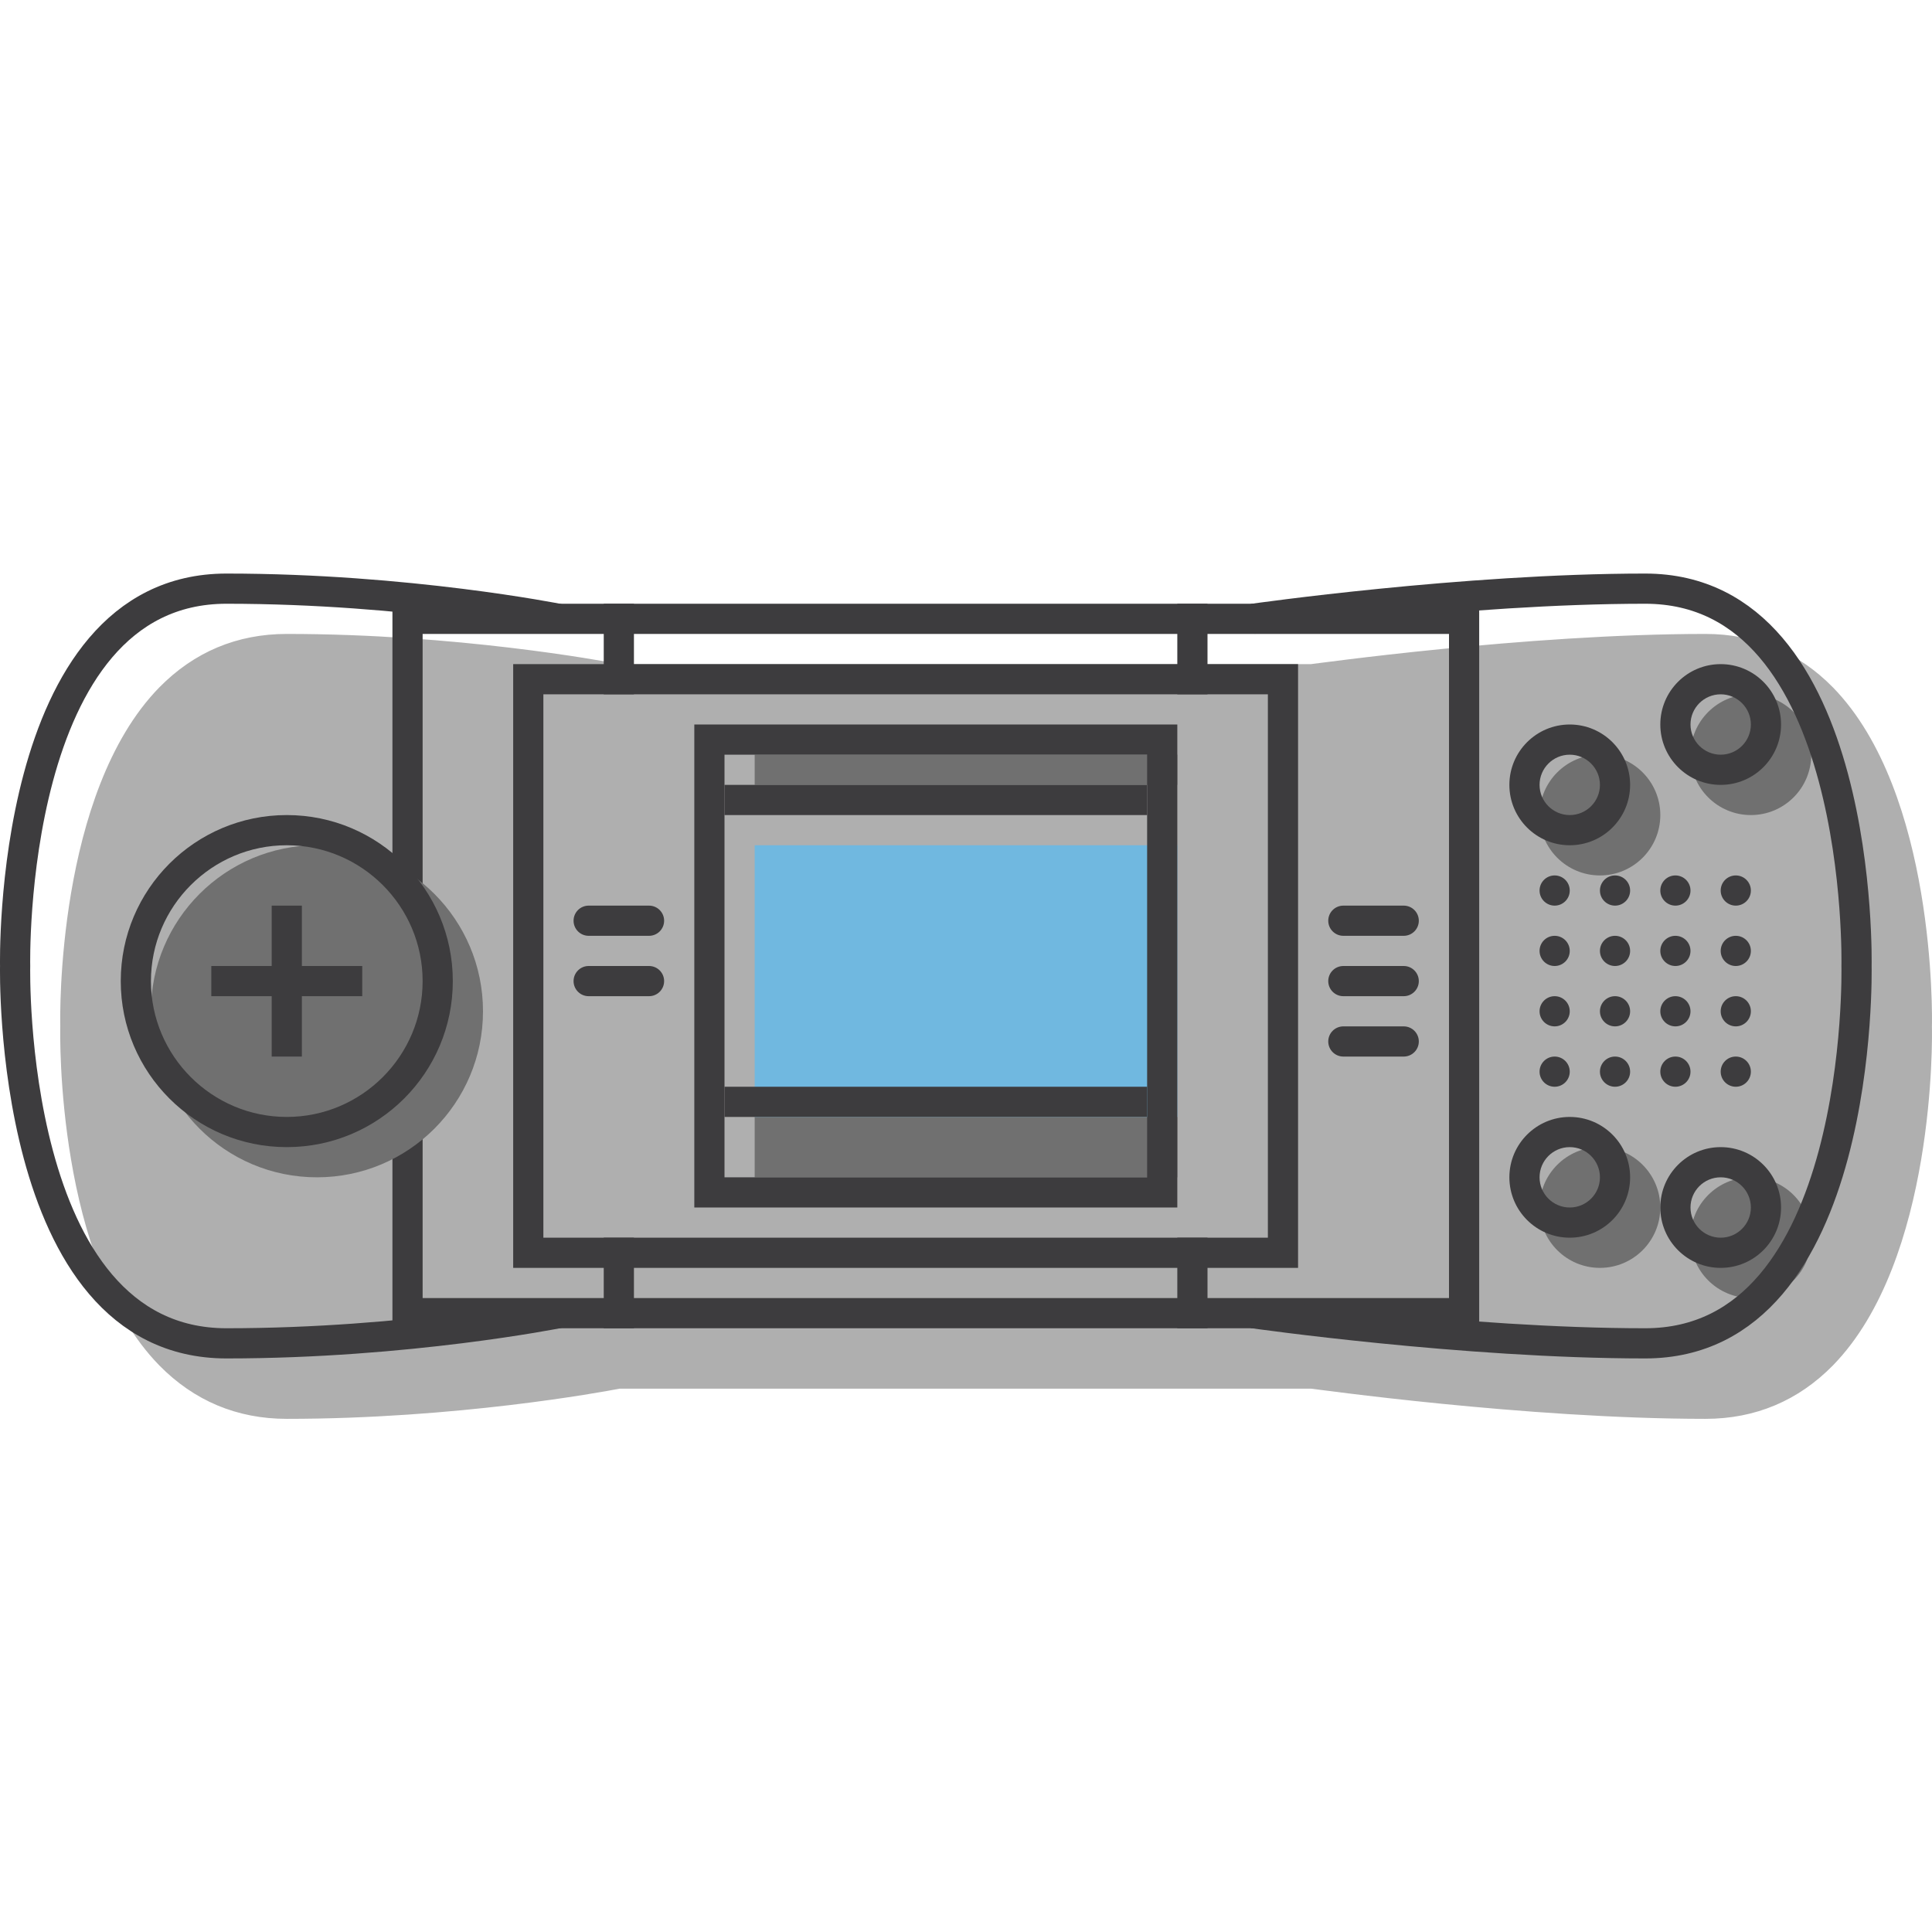<?xml version="1.0" encoding="utf-8"?>
<!-- Generator: Adobe Illustrator 16.0.0, SVG Export Plug-In . SVG Version: 6.00 Build 0)  -->
<!DOCTYPE svg PUBLIC "-//W3C//DTD SVG 1.1//EN" "http://www.w3.org/Graphics/SVG/1.1/DTD/svg11.dtd">
<svg version="1.1" id="Capa_1" xmlns="http://www.w3.org/2000/svg" xmlns:xlink="http://www.w3.org/1999/xlink" x="0px" y="0px"
	 width="64px" height="64px" viewBox="0 0 64 64" enable-background="new 0 0 64 64" xml:space="preserve">
<g>
	<g>
		<path fill="#AFAFAF" d="M63.997,34.01c0.01,0.29,0.131,7.73-3.279,11.221c-1.15,1.17-2.57,1.77-4.221,1.77c-5.969,0-13-1-13.07-1
			H20.527c-0.62,0.12-5.42,1-11.03,1c-1.65,0-3.07-0.6-4.22-1.77c-3.41-3.49-3.29-10.931-3.28-11.24
			c-0.01-0.29-0.13-7.73,3.28-11.22C6.428,21.6,7.848,21,9.498,21c5.61,0,10.41,0.88,11.03,1h22.899c0.07,0,7.102-1,13.07-1
			c1.65,0,3.07,0.6,4.221,1.77C64.128,26.26,64.007,33.7,63.997,34.01z"/>
	</g>
	<rect x="25" y="37" fill="#707070" width="14" height="2"/>
	<rect x="25" y="25" fill="#707070" width="14" height="1"/>
	<rect x="25" y="28" fill="#70B8E0" width="14" height="9"/>
	<path fill="#3D3C3E" d="M47,30.5c0-0.276-0.224-0.5-0.5-0.5h-2c-0.276,0-0.5,0.224-0.5,0.5l0,0c0,0.276,0.224,0.5,0.5,0.5h2
		C46.776,31,47,30.776,47,30.5L47,30.5z"/>
	<path fill="#3D3C3E" d="M47,32.5c0-0.276-0.224-0.5-0.5-0.5h-2c-0.276,0-0.5,0.224-0.5,0.5l0,0c0,0.276,0.224,0.5,0.5,0.5h2
		C46.776,33,47,32.776,47,32.5L47,32.5z"/>
	<path fill="#3D3C3E" d="M47,34.5c0-0.276-0.224-0.5-0.5-0.5h-2c-0.276,0-0.5,0.224-0.5,0.5l0,0c0,0.276,0.224,0.5,0.5,0.5h2
		C46.776,35,47,34.776,47,34.5L47,34.5z"/>
	<g>
		<path fill="#3D3C3E" d="M42,23v18H18V23H42 M43,22H17v20h26V22L43,22z"/>
	</g>
	<path fill="#3D3C3E" d="M22,30.5c0-0.276-0.224-0.5-0.5-0.5h-2c-0.276,0-0.5,0.224-0.5,0.5l0,0c0,0.276,0.224,0.5,0.5,0.5h2
		C21.776,31,22,30.776,22,30.5L22,30.5z"/>
	<path fill="#3D3C3E" d="M22,32.5c0-0.276-0.224-0.5-0.5-0.5h-2c-0.276,0-0.5,0.224-0.5,0.5l0,0c0,0.276,0.224,0.5,0.5,0.5h2
		C21.776,33,22,32.776,22,32.5L22,32.5z"/>
	<g>
		<path fill="#3D3C3E" d="M38,25v14H24V25H38 M39,24H23v16h16V24L39,24z"/>
	</g>
	<rect x="24" y="26" fill="#3D3C3E" width="14" height="1"/>
	<rect x="24" y="36" fill="#3D3C3E" width="14" height="1"/>
	<g>
		<circle fill="#707070" cx="53" cy="27" r="2"/>
	</g>
	<g>
		<circle fill="#707070" cx="58" cy="25" r="2"/>
	</g>
	<g>
		<circle fill="#707070" cx="53" cy="40" r="2"/>
	</g>
	<g>
		<circle fill="#707070" cx="58" cy="41" r="2"/>
	</g>
	<circle fill="#3D3C3E" cx="51.5" cy="29.5" r="0.5"/>
	<circle fill="#3D3C3E" cx="53.5" cy="29.5" r="0.5"/>
	<circle fill="#3D3C3E" cx="55.5" cy="29.5" r="0.5"/>
	<circle fill="#3D3C3E" cx="57.5" cy="29.5" r="0.5"/>
	<circle fill="#3D3C3E" cx="51.5" cy="31.5" r="0.5"/>
	<circle fill="#3D3C3E" cx="53.5" cy="31.5" r="0.5"/>
	<circle fill="#3D3C3E" cx="55.5" cy="31.5" r="0.5"/>
	<circle fill="#3D3C3E" cx="57.5" cy="31.5" r="0.5"/>
	<circle fill="#3D3C3E" cx="51.5" cy="33.5" r="0.5"/>
	<circle fill="#3D3C3E" cx="53.5" cy="33.5" r="0.5"/>
	<circle fill="#3D3C3E" cx="55.5" cy="33.5" r="0.5"/>
	<circle fill="#3D3C3E" cx="57.5" cy="33.5" r="0.5"/>
	<circle fill="#3D3C3E" cx="51.5" cy="35.5" r="0.5"/>
	<circle fill="#3D3C3E" cx="53.5" cy="35.5" r="0.5"/>
	<circle fill="#3D3C3E" cx="55.5" cy="35.5" r="0.5"/>
	<circle fill="#3D3C3E" cx="57.5" cy="35.5" r="0.5"/>
	<g>
		<path fill="#3D3C3E" d="M48,21v22H14V21H48 M49,20H13v24h36V20L49,20z"/>
	</g>
	<path fill="none" stroke="#3D3C3E" stroke-miterlimit="10" d="M18.501,43.5c0,0-5,1-11,1c-7.28,0-7-12.5-7-12.5s-0.28-12.5,7-12.5
		c6,0,11,1,11,1"/>
	<path fill="none" stroke="#3D3C3E" stroke-miterlimit="10" d="M41.5,43.5c0,0,7,1,13,1c7.281,0,7-12.5,7-12.5s0.281-12.5-7-12.5
		c-6,0-13,1-13,1"/>
	<g>
		<circle fill="#707070" cx="10.5" cy="33.5" r="5.5"/>
	</g>
	<g>
		<path fill="#3D3C3E" d="M9.5,28c2.481,0,4.5,2.019,4.5,4.5S11.981,37,9.5,37S5,34.981,5,32.5S7.019,28,9.5,28 M9.5,27
			C6.463,27,4,29.463,4,32.5C4,35.538,6.463,38,9.5,38s5.5-2.462,5.5-5.5C15,29.463,12.537,27,9.5,27L9.5,27z"/>
	</g>
	<rect x="9" y="30" fill="#3D3C3E" width="1" height="5"/>
	<rect x="7" y="32" fill="#3D3C3E" width="5" height="1"/>
	<rect x="20" y="20" fill="#3D3C3E" width="1" height="3"/>
	<rect x="39" y="20" fill="#3D3C3E" width="1" height="3"/>
	<rect x="20" y="41" fill="#3D3C3E" width="1" height="3"/>
	<rect x="39" y="41" fill="#3D3C3E" width="1" height="3"/>
</g>
<g>
	<path fill="#3D3C3E" d="M57,23c0.552,0,1,0.449,1,1s-0.448,1-1,1s-1-0.449-1-1S56.448,23,57,23 M57,22c-1.104,0-2,0.896-2,2
		s0.896,2,2,2s2-0.896,2-2S58.104,22,57,22L57,22z"/>
</g>
<g>
	<path fill="#3D3C3E" d="M52,38c0.552,0,1,0.448,1,1s-0.448,1-1,1s-1-0.448-1-1S51.448,38,52,38 M52,37c-1.104,0-2,0.896-2,2
		s0.896,2,2,2s2-0.896,2-2S53.104,37,52,37L52,37z"/>
</g>
<g>
	<path fill="#3D3C3E" d="M57,39c0.552,0,1,0.448,1,1s-0.448,1-1,1s-1-0.448-1-1S56.448,39,57,39 M57,38c-1.104,0-2,0.896-2,2
		s0.896,2,2,2s2-0.896,2-2S58.104,38,57,38L57,38z"/>
</g>
<g>
	<path fill="#3D3C3E" d="M52,25c0.552,0,1,0.449,1,1s-0.448,1-1,1s-1-0.449-1-1S51.448,25,52,25 M52,24c-1.104,0-2,0.896-2,2
		s0.896,2,2,2s2-0.896,2-2S53.104,24,52,24L52,24z"/>
</g>
</svg>
